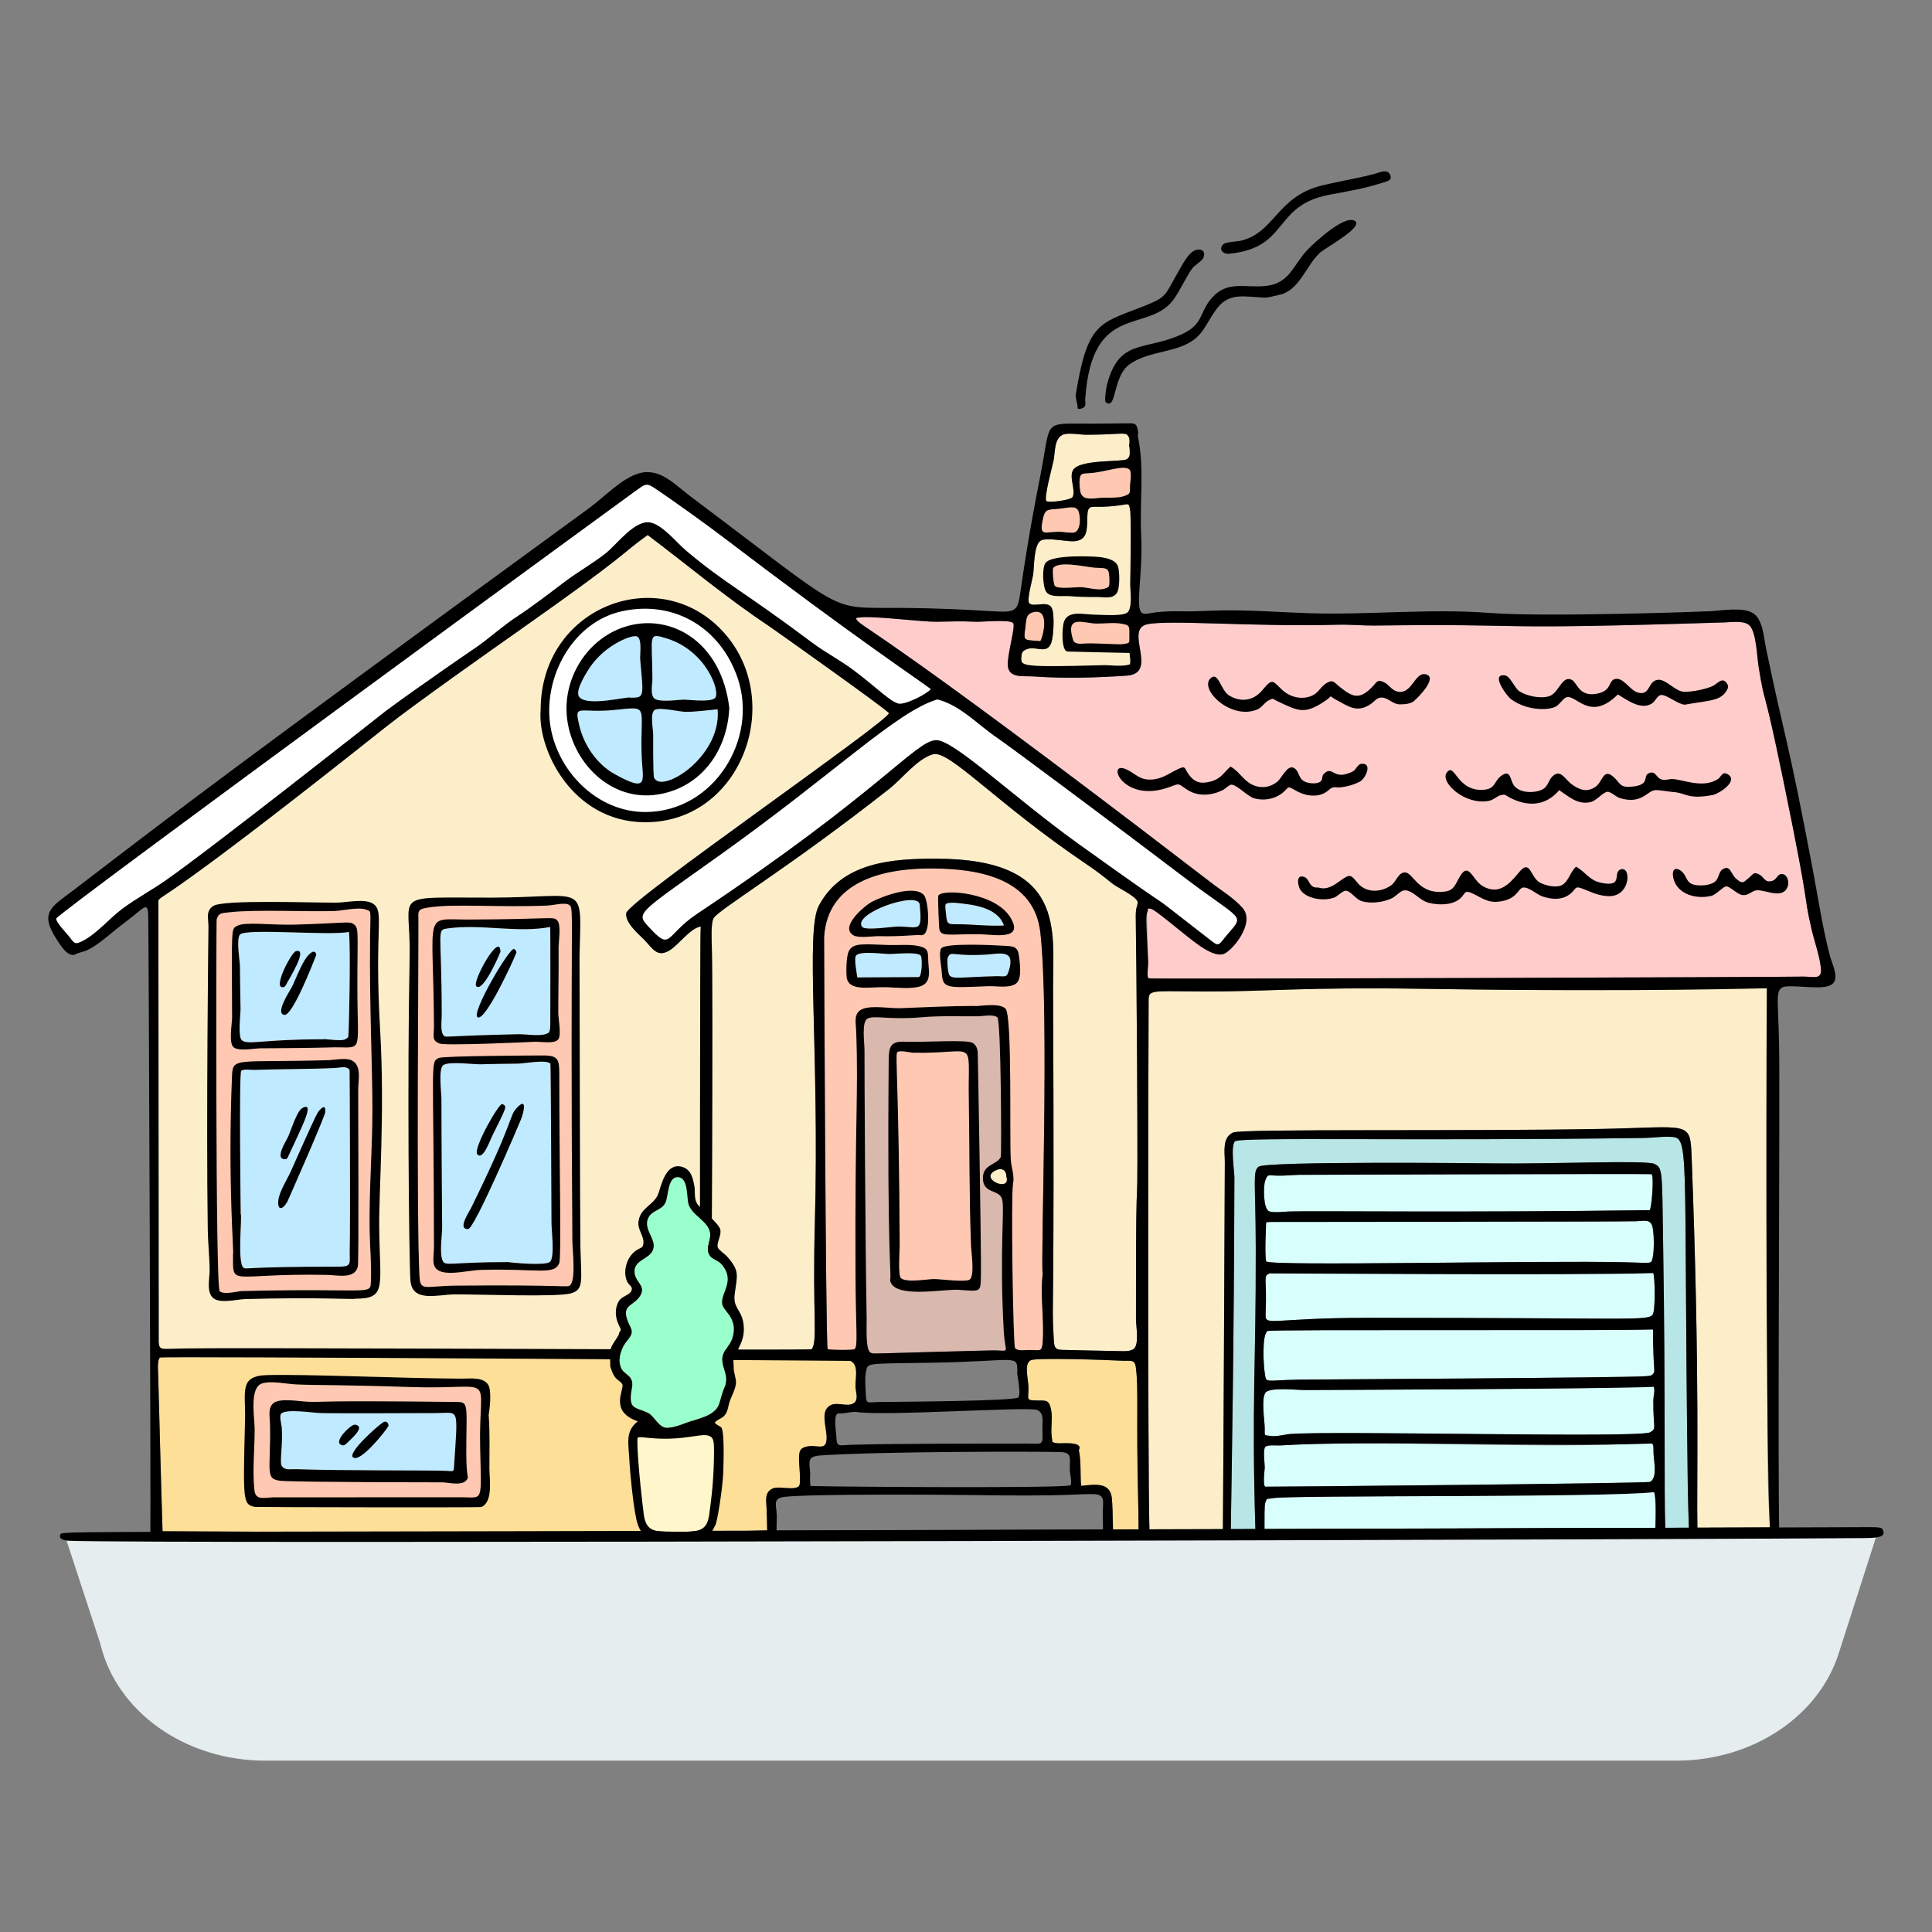 <svg xmlns="http://www.w3.org/2000/svg" fill="none" viewBox="0 0 600 600" id="House-2--Streamline-Bruxelles.svg" height="600" width="600"><rect x="0" y="0" width="600" height="600" fill="#808080" stroke="none"/><desc>House 2 Streamline Illustration: https://streamlinehq.com</desc><g id="house-2--infrastructure-house"><g id="house"><path id="vector" fill="#ffcccc" d="M565.5 300.699c-0.42 -4.053 -2.019 -8.25 -2.931 -12.237 -2.886 -12.648 0.201 -2.682 -8.823 -46.503 -6.603 -32.088 -5.37 -21.246 -7.602 -34.929 -0.483 -2.916 -0.669 -10.518 -2.751 -12.717 -1.572 -1.662 -5.382 -1.095 -7.665 -1.02 -78.852 2.484 -56.028 0.324 -108.63 0.981 -3.921 0.048 -7.803 -0.372 -11.733 -0.255 -25.023 0.729 -52.68 -1.62 -59.151 -0.132 -7.239 1.668 3.813 15.249 -6.327 15.945 -9.492 0.648 -19.158 0.936 -28.623 0.261 -3.585 -0.255 -8.121 0.681 -8.286 -3.579 -0.132 -3.378 2.406 -11.766 1.701 -12.951 -0.792 -1.317 -10.008 -0.351 -11.892 -0.468 -3.978 -0.243 -7.836 -0.069 -11.808 -0.006 -5.382 0.084 -22.224 -2.304 -25.2 -1.095 1.377 2.931 1.701 -0.666 90.177 66.687 0.015 14.217 0.291 32.835 0.621 40.185 0.048 1.041 -0.498 4.164 0.048 4.977 0.192 0.291 197.085 -0.399 202.98 -0.543 3.489 -0.084 6.288 1.227 5.892 -2.598l0.003 -0.003Z" stroke-width="1"></path><path id="vector_2" fill="#fdeeca" d="M276.051 221.466c0.303 2.31 -81.24 58.365 -81.603 62.151 -0.285 2.985 3.624 6.24 5.523 8.148 2.76 2.775 4.068 5.826 8.106 3.294 2.649 -1.659 6.48 -6.954 9.546 -7.314 -0.345 2.88 -0.144 119.046 -0.282 131.358 -18.351 -0.063 -144.234 -0.009 -159.123 -0.216 -8.292 -0.114 -8.637 0.72 -8.934 -2.025l-0.096 -137.202c0.9 -1.848 1.083 1.38 70.407 -53.727 9.321 -7.41 33.975 -24.747 41.565 -30.096 35.409 -24.951 30.903 -23.181 39.975 -29.688 12.498 9.429 24.444 19.476 37.521 28.179 1.812 1.206 37.299 26.409 37.395 27.138Z" stroke-width="1"></path><path id="vector_3" fill="#ffffff" d="M201 254.004c17.331 0 31.38 -14.905 31.38 -33.291 0 -18.386 -14.049 -33.291 -31.38 -33.291 -17.331 0 -31.38 14.905 -31.38 33.291 0 18.386 14.049 33.291 31.38 33.291Z" stroke-width="1"></path><path id="vector_4" fill="#ffffff" d="M200.688 148.068 16.113 284.505l7.011 9.876c26.565 -15.762 129.477 -94.5 137.067 -99.849 35.412 -24.945 40.704 -29.841 40.704 -29.841L278.352 221.43S194.814 279.828 194.448 283.614c-0.282 2.985 3.627 6.237 5.523 8.148 2.763 2.772 4.272 4.65 8.313 2.121l82.2 -62.046 88.413 63.444 7.566 -10.548 -185.775 -136.665Z" stroke-width="1"></path><path id="vector_5" fill="#fdeeca" d="M549.192 465.549c0.027 0.744 0.297 4.881 0.447 8.817l-22.5 0.069c-0.276 -13.518 0.855 -47.067 -1.8 -115.365 -0.432 -11.112 -0.639 -9.012 -27.648 -8.487 -42.345 0.825 -112.038 -0.105 -114.747 1.131 -3.495 1.596 -2.55 6.108 -2.565 9.273 -0.096 21.846 -0.387 86.91 -0.594 113.889l-22.824 0.063c-0.555 -21.63 -0.372 -144.666 -0.249 -162.921 0.033 -4.923 -0.999 -4.182 17.109 -4.11 19.605 0.078 30.867 -1.416 67.623 -0.834 100.923 1.596 106.32 -3.045 108.306 0.021 0 0 -1.512 131.874 -0.564 158.454h0.006Z" stroke-width="1"></path><path id="vector_6" fill="#b8e5e5" d="M524.154 461.634c0.042 3.426 0.213 8.631 0.345 12.807 -2.385 0 -4.833 0.015 -7.335 0.021 -0.426 -11.601 0.114 -38.298 -0.675 -89.061 -0.339 -21.885 -0.111 -22.701 -2.688 -23.946 -2.577 -1.245 -32.412 0.12 -50.439 -0.165 -2.868 -0.045 -70.26 -0.75 -72.495 1.041 -1.929 1.545 -0.927 4.392 -0.882 25.395 0.078 36.465 -1.197 51.684 -0.117 87.117l-7.632 0.021c0.291 -18.633 0.972 -57.834 1.116 -109.143 0.006 -2.061 -1.257 -9.771 0.165 -11.262 1.368 -1.437 54.111 -0.075 126.906 -1.056 2.655 -0.036 5.364 -0.45 8.01 -0.366 6.564 0.21 4.344 -0.222 5.721 108.597Z" stroke-width="1"></path><path id="vector_7" fill="#d9fffc" d="M513.333 462.669c1.08 0.774 0.897 7.65 0.771 11.802l-121.404 0.366c-0.027 -3.894 0.012 -7.371 0.18 -7.899 0.594 -1.884 0.384 -1.299 2.37 -1.668 5.397 -1.005 100.086 -0.198 113.346 -2.067 1.02 -0.144 3.846 -1.173 4.737 -0.534Z" stroke-width="1"></path><path id="vector_8" fill="#d9fffc" d="M513.345 412.686c0.045 12.747 0.759 12.807 0.192 13.767 -0.594 1.005 -1.701 0.849 -2.901 0.957 -5.019 0.456 -107.334 1.041 -107.412 1.047 -10.554 0.207 -9.927 1.212 -10.431 -1.929 -0.447 -2.799 -0.927 -12.105 0.861 -13.188 0.861 -0.519 97.353 -0.336 107.412 -0.798 2.019 -0.093 12.27 -1.95 12.276 0.144h0.003Z" stroke-width="1"></path><path id="vector_9" fill="#d9fffc" d="M513.519 451.425c0.12 2.703 1.239 7.383 -1.041 8.781 -0.786 0.483 -119.523 1.572 -119.592 1.503 -0.84 -0.822 0.027 -6.252 -0.123 -6.252 0 -1.104 -0.606 -5.163 0.18 -6.108 0.615 -0.738 3.57 -0.393 4.584 -0.456 28.731 -1.767 76.248 0.954 107.385 -0.441 1.977 -0.09 4.914 -1.035 6.798 -0.615 2.214 0.495 1.692 0.876 1.812 3.585l-0.003 0.003Z" stroke-width="1"></path><path id="vector_10" fill="#d9fffc" d="M513.063 429.96c1.323 0.861 0.399 3.501 0.387 4.887 -0.078 8.928 1.152 8.709 -1.005 9.969 -3.162 1.845 -97.767 -0.555 -111.684 0.522 -1.764 0.138 -4.398 0.9 -6.141 0.615 -2.205 -0.363 -1.809 0.27 -1.854 -2.544 -0.039 -2.331 -1.125 -9.051 0.228 -10.89 1.344 -1.827 9.99 -0.744 12.243 -0.828 0.111 -0.003 89.73 -0.306 101.367 -1.005 1.365 -0.081 5.523 -1.338 6.465 -0.723l-0.006 -0.003Z" stroke-width="1"></path><path id="vector_11" fill="#d9fffc" d="M513.333 395.142c0.717 0.939 0.759 11.955 -0.042 13.056 -1.548 2.133 -5.79 1.047 -87.999 1.056 -32.322 0 -32.43 3.114 -32.232 -1.731 0.453 -11.058 -0.909 -11.016 1.173 -12.069 0.069 -0.042 83.538 0.351 106.797 -0.468 2.199 -0.078 11.028 -1.512 12.303 0.156Z" stroke-width="1"></path><path id="vector_12" fill="#d9fffc" d="M513.03 380.493c0.738 1.785 0.702 8.016 0.261 9.879 -0.534 2.268 0.357 1.842 -8.424 1.635 -26.946 -0.642 -110.727 1.311 -111.624 -0.282 -0.519 -0.924 -0.543 -11.4 0.054 -11.988 1.611 -1.578 89.991 0.027 114.636 -0.468 2.364 -0.048 4.269 -0.765 5.094 1.227l0.003 -0.003Z" stroke-width="1"></path><path id="vector_13" fill="#d9fffc" d="M512.913 364.659c0.822 0.675 -0.027 11.151 -0.627 11.16 -61.845 0.789 -104.058 0.168 -111.975 0.414 -1.212 0.039 -5.067 1.02 -6.156 0.504 -1.791 -0.849 -1.911 -8.253 -1.227 -10.098 0.807 -2.178 1.026 -1.623 3.42 -1.536 2.364 0.087 4.776 -0.228 7.149 -0.255 0.069 0 109.173 -0.387 109.416 -0.189Z" stroke-width="1"></path><path id="vector_14" fill="#fddf98" d="M353.484 466.722c0.027 1.005 0.102 4.473 0.111 8.223l-7.947 0.027c-0.063 -3.963 -0.162 -7.851 -0.36 -9.726 -0.537 -5.079 -5.343 -4.227 -9.534 -3.804 -0.33 -3.687 0.054 -7.452 -0.711 -11.097 1.593 -2.931 -5.853 -1.959 -6.666 -2.136 -1.908 -0.42 -1.458 0.117 -1.758 -2.13 -0.369 -2.778 0.384 -5.727 -0.234 -8.505 -0.675 -3.033 -1.626 -2.577 -4.5 -2.646 -3.087 -0.075 -2.613 -0.159 -2.481 -3.255 0.135 -3.144 -1.62 -7.962 0.675 -9.237 1.584 -0.879 23.781 -0.105 28.323 0.138 2.724 0.144 3.996 -0.552 4.341 2.061 0.906 6.852 0.024 14.532 0.738 42.09l0.003 -0.003Z" stroke-width="1"></path><path id="vector_15" fill="#fdeeca" d="M353.313 280.059c0.138 0.387 -0.414 1.938 -0.468 2.385 -0.309 2.556 0 0 0.261 43.773 0.441 73.758 -0.345 16.434 -0.318 83.505 0 2.04 1.074 7.854 -0.711 9.195 -0.759 0.57 -1.986 0.735 -3.372 0.702 -2.496 -0.054 -16.998 -0.327 -18.936 -0.405 -2.607 -0.108 -2.394 -1.125 -2.619 -5.37 -0.573 -10.788 0.369 -0.021 -0.111 -107.211 -0.078 -17.517 4.206 -39.858 -36.135 -39.96 -13.641 -0.036 -29.334 0.966 -36.603 14.592 -4.236 7.941 0.228 45.159 -1.242 98.664 -0.789 28.779 0.993 36.858 -1.047 39.126 -6.141 0.102 -18.405 0.096 -31.11 0.063 0 -11.25 0.609 -110.217 0.153 -125.286 -0.06 -1.986 -0.294 -6.933 0.51 -8.61 1.218 -2.535 22.992 -15.348 54.705 -40.326 3.963 -3.123 8.568 -9.24 13.476 -10.656 5.025 -1.452 19.581 15.237 48.006 34.371 2.667 1.794 5.157 3.708 7.638 5.742 1.629 1.335 7.233 3.783 7.92 5.709l0.003 -0.003Z" stroke-width="1"></path><path id="vector_16" fill="#fdeeca" d="M350.946 158.166c-0.594 -2.745 0.105 -1.119 -8.271 -0.792 -4.074 0.159 -4.932 -0.801 -5.004 3.411 -0.066 3.771 0.09 7.134 -4.344 7.32 -2.082 0.087 -8.493 -1.296 -10.176 -0.18 -2.157 1.434 -1.938 8.25 -2.322 10.713 -0.21 1.359 -2.04 7.728 -1.191 8.691 1.248 1.416 5.664 -0.96 6.963 1.419 1.002 1.833 0.588 8.748 -0.069 10.74 -1.323 4.014 -4.833 0.909 -7.767 2.166 -1.29 0.552 -1.53 1.08 -1.587 2.661 -0.087 2.496 0.258 3.525 25.506 2.811 2.646 -0.075 6.666 0.444 9.276 -0.243 -1.062 -48.717 -0.747 -47.484 -1.014 -48.717Z" stroke-width="1"></path><path id="vector_17" fill="#ffc8b2" d="M350.796 145.839c0.786 0.84 0.192 3.879 0.171 4.908 -0.045 2.427 0.18 2.565 -1.722 3.288 -1.848 0.702 -4.641 0.474 -6.597 0.537 -1.455 0.048 -4.434 0.615 -5.775 -0.033 -1.806 -0.873 -1.455 -2.985 -1.662 -4.956l0.048 -0.012c0 -2.991 1.083 -2.439 3.696 -2.682 4.716 -0.438 10.32 -2.679 11.844 -1.047l-0.003 -0.003Z" stroke-width="1"></path><path id="vector_18" fill="#fdeeca" d="M350.802 138.87c0 1.848 0.414 2.904 -0.909 3.756 -1.371 0.885 -14.61 -0.012 -16.614 3.303 -1.392 2.304 0.906 6.246 -0.18 8.436 -0.441 0.891 -7.302 1.905 -8.121 1.242 -0.933 -0.756 1.986 -11.25 2.253 -12.759 0.486 -2.763 0.192 -6.624 2.82 -7.836 1.584 -0.732 5.439 0 7.224 0 9.465 -0.006 11.862 -0.744 12.726 -0.027 1.536 1.272 0.255 3.888 0.798 3.888l0.003 -0.003Z" stroke-width="1"></path><path id="vector_19" fill="#ffc8b2" d="M350.727 197.235c0 2.358 0.468 2.811 -1.785 3.177 -1.227 0.198 -10.023 -0.648 -12.657 -0.372 -2.496 0.261 -2.634 1.113 -3.447 -1.449 -2.583 -8.154 3.729 -5.193 7.755 -5.16 2.4 0.018 5.274 -0.381 7.638 0.027 2.778 0.48 2.496 0.738 2.496 3.777Z" stroke-width="1"></path><path id="vector_20" fill="#ffc8b2" d="M344.448 181.845c-0.144 0.507 -0.549 0.738 -1.629 1.026 -1.923 0.516 -4.86 -0.366 -6.846 -0.51 -1.446 -0.105 -7.299 0.681 -8.34 -0.366 -0.543 -0.546 -0.84 -5.163 -0.537 -5.583 1.671 -2.343 10.167 -0.321 12.765 -0.117 2.739 0.216 3.906 -0.126 4.41 1.269 0.312 0.861 0.48 3.204 0.177 4.281Z" stroke-width="1"></path><path id="vector_21" fill="#ffc8b2" d="M333.798 165.342c-0.876 0.36 -3.783 -0.18 -4.812 -0.18 -4.611 0.003 -6.195 1.539 -5.226 -3.48 0.759 -3.93 1.53 -3.297 5.349 -3.723 2.733 -0.303 4.776 -0.948 5.655 0.423 0.693 1.08 1.098 6.114 -0.966 6.96Z" stroke-width="1"></path><path id="vector_22" fill="#ffc8b2" d="M323.808 395.709c-0.684 -4.35 2.151 -81.177 -0.723 -106.17 -1.929 -16.806 -19.107 -19.716 -33.267 -19.839 -14.808 -0.132 -32.838 3.57 -33.888 21.333 -0.006 0.069 0.483 126.891 1.104 127.974 0.552 0.951 61.407 0.249 62.583 0.249 3.453 0.006 3.963 0.75 4.206 -2.46 0.522 -6.984 -0.822 -14.07 -0.015 -21.087Z" stroke-width="1"></path><path id="vector_23" fill="#ffc8b2" d="M320.763 190.158c5.901 -1.674 2.778 9.009 2.262 8.961 -5.046 -0.456 -5.223 0.144 -4.605 -4.116 0.324 -2.241 0.015 -4.185 2.343 -4.848v0.003Z" stroke-width="1"></path><path id="vector_24" fill="#bfeaff" d="M306.108 296.466c4.446 -0.255 9.363 -1.839 7.176 5.079 -0.711 2.247 -1.212 1.563 -3.963 1.626 -10.719 0.249 -13.389 1.044 -14.484 -0.297 -0.45 -0.552 -0.87 -4.827 -0.441 -5.64 1.095 -2.076 1.242 -0.165 11.712 -0.768Z" stroke-width="1"></path><path id="vector_25" fill="#fdeeca" d="M312.525 365.391c1.641 5.217 -9.321 0.447 -2.862 -2.103 1.593 -0.627 2.88 0.207 2.862 2.103Z" stroke-width="1"></path><path id="vector_26" fill="#d9b8ad" d="M311.712 413.217c0.435 7.977 2.529 5.991 -4.122 6.162 -36.975 0.951 -36.21 1.137 -36.99 0.813 -1.896 -0.408 -1.404 -8.196 -1.446 -10.644 -0.414 -23.382 -0.699 -77.385 -0.669 -83.313 0.012 -2.469 -1.014 -9.042 1.026 -9.96 2.172 -0.978 7.065 0.507 16.848 -0.36 5.775 -0.51 11.697 -0.231 17.502 -0.303 1.482 -0.018 4.767 -0.714 5.904 0.375 1.128 1.077 1.284 42.882 1.038 43.35 -1.317 2.508 -5.622 2.184 -5.55 6.63 0.078 4.797 4.851 3.399 5.886 6.225 1.017 2.778 -0.837 15.108 0.573 41.025Z" stroke-width="1"></path><path id="vector_27" fill="#bfeaff" d="M311.793 287.421c-4.845 0.27 -9.768 -0.396 -14.622 -0.393 -2.763 0 -3.096 0.021 -3.351 -2.88 -0.309 -3.537 -0.957 -3.798 2.586 -3.798 5.136 0.516 13.317 1.149 15.387 7.071Z" stroke-width="1"></path><path id="vector_28" fill="#ffc8b2" d="M301.572 387.069c0.066 1.758 1.149 8.745 -0.33 10.251 -0.996 1.017 -9.498 -0.114 -11.214 -0.09 -2.082 0.03 -8.58 1.191 -10.236 -0.282 -0.978 -0.87 -0.378 -8.76 -0.387 -10.071 -0.345 -49.095 -1.458 -59.481 -0.765 -60.108 0.795 -0.72 4.011 0.138 4.95 0.159 20.226 0.441 16.971 -5.211 17.289 14.337 0.249 15.33 0.108 30.468 0.696 45.807l-0.003 -0.003Z" stroke-width="1"></path><path id="vector_29" fill="#bfeaff" d="M285.915 296.742c0.621 0.663 0.426 6.723 -0.627 6.708 -0.786 -0.012 -18.978 0.102 -19.053 0.102 -0.123 -1.185 -1.104 -5.901 -0.387 -6.798 1.218 -1.518 8.28 -0.513 10.161 -0.477 1.641 0.033 8.742 -0.777 9.906 0.465Z" stroke-width="1"></path><path id="vector_30" fill="#bfeaff" d="M285.633 280.926c0.768 8.595 -0.048 7.032 -6.315 6.81 -1.773 -0.063 -10.554 1.392 -11.559 0.117 -3.27 -4.137 17.475 -11.382 17.874 -6.927Z" stroke-width="1"></path><path id="vector_31" fill="#fddf98" d="M265.692 430.8c0.102 1.641 0.93 3.729 -0.36 4.818 -2.211 1.869 -6.366 -1.227 -8.589 1.812 -1.584 2.166 0.072 6.714 -0.021 9.294 -0.147 4.059 -2.862 1.839 -5.976 2.475 -2.655 0.543 -2.568 1.758 -2.604 4.302 -0.015 1.104 0.723 7.383 -0.036 8.052 -1.629 1.44 -6.075 -0.189 -8.133 0.717 -2.862 1.257 -1.869 4.233 -1.869 7.149 0 0 0.111 2.613 0.153 5.865 -30.129 1.131 -187.779 0.255 -187.779 0.255 -0.462 -13.275 -1.299 -48.087 -1.407 -50.04 -0.099 -1.758 0 -3.336 0.621 -3.93 0.399 -0.381 212.568 0.216 214.422 1.062 2.751 1.257 1.416 5.529 1.578 8.169Z" stroke-width="1"></path><path id="vector_32" fill="#bfeaff" d="M222.858 220.281c1.338 14.835 -17.577 26.529 -19.728 21.198 -0.324 -0.807 -0.279 -11.973 -0.261 -13.05 0.03 -1.971 -1.113 -6.909 0.489 -7.947 1.485 -0.96 7.521 0.597 9.624 0.594 3.351 -0.006 6.555 -0.495 9.879 -0.792l-0.003 -0.003Z" stroke-width="1"></path><path id="vector_33" fill="#bfeaff" d="M207.126 198.297c12.168 3.795 16.644 16.443 14.979 18.411 -1.377 1.629 -9.801 0.378 -9.801 0.585 -1.896 0 -7.506 0.909 -9.057 -0.366 -1.404 -1.152 -0.621 -4.542 -0.627 -6.177 -0.063 -13.593 -1.599 -14.361 4.509 -12.456l-0.003 0.003Z" stroke-width="1"></path><path id="vector_34" fill="#bfeaff" d="M199.26 234.564c0.243 7.749 2.649 11.973 -8.487 5.778 -5.451 -3.033 -9.417 -9.009 -10.803 -14.757 -1.779 -7.395 -0.42 -3.924 11.097 -5.115 10.773 -1.113 7.701 -1.449 8.19 14.097l0.003 -0.003Z" stroke-width="1"></path><path id="vector_35" fill="#bfeaff" d="M198.819 204.84c1.047 11.733 1.38 11.835 -3.039 11.835 -0.063 -0.654 -14.511 3.24 -16.104 -0.627 -0.849 -2.061 2.649 -7.554 3.813 -9.204 4.728 -6.711 12.972 -9.933 14.406 -9.153 1.587 0.861 0.777 5.508 0.924 7.149Z" stroke-width="1"></path><path id="vector_36" fill="#ffc8b2" d="M177.747 385.251c0.021 2.937 1.182 12.135 -0.702 13.884 -0.906 0.84 -0.489 -0.189 -35.196 0.123 -9.975 0.09 -11.319 1.923 -11.58 -2.949 -1.002 -18.729 -0.24 -103.785 -0.324 -110.271 -0.042 -3.129 -0.366 -3.621 2.847 -4.158 8.064 -1.347 21.735 0.018 37.326 -0.648 1.566 -0.066 5.493 -1.116 6.693 -0.159 1.569 1.251 0.204 0 0.936 104.178Z" stroke-width="1"></path><path id="vector_37" fill="#bfeaff" d="M171.273 379.833c-0.009 2.061 1.074 10.587 -0.456 12.036 -0.669 0.633 -3.447 0.717 -6.267 0.621 -3.342 -0.117 -6.741 -0.495 -6.741 -0.531 -17.997 0 -19.419 1.38 -20.307 -0.351 -1.14 -2.226 -0.165 -8.115 -0.192 -10.533 -0.012 -0.939 -0.231 -28.206 -0.228 -39.747 0 -2.055 -0.999 -9.321 0.537 -10.512 1.695 -1.317 9.477 -0.231 11.559 -0.288 3.9 -0.111 7.797 -0.183 11.691 -0.207 1.902 -0.012 8.919 -1.383 10.071 0.033 0.138 0.171 0.333 49.41 0.333 49.479Z" stroke-width="1"></path><path id="vector_38" fill="#bfeaff" d="M170.853 287.883c0.234 2.574 0.048 30.528 0.033 30.84 -0.108 2.022 -0.42 2.028 -1.218 2.349 -2.076 0.84 -6.501 0.069 -8.706 0.117 -23.085 0.501 -22.416 1.116 -23.127 0.456 -1.173 -1.095 -0.666 -4.743 -0.663 -6.141 0.093 -27.351 -1.86 -26.673 2.067 -27.207 10.299 -1.404 21.411 1.518 31.614 -0.414Z" stroke-width="1"></path><path id="vector_39" fill="#ffc8b2" d="M149.112 449.496c0.384 17.391 0.999 15.504 -5.583 15.495l-58.365 0.015c-2.82 0 -5.787 1.173 -6.15 -2.184 -0.654 -6.093 0.078 -12.747 0.075 -18.942 0 -3.516 -1.734 -12.939 2.283 -14.235 2.835 -0.912 7.74 0.183 10.734 0.309 6.309 0.27 13.923 0.084 35.451 0.807 27.471 0.921 21.021 -5.376 21.555 18.735Z" stroke-width="1"></path><path id="vector_40" fill="#bfeaff" d="M135.747 438.837c6.783 -0.03 6.492 -2.205 5.328 15.654 -0.18 2.763 0.153 2.439 -2.655 2.295 -4.344 -0.222 -31.329 0 -46.494 -0.51 -1.674 -0.057 -3.51 0.429 -4.419 -1.005 -0.768 -1.212 0.384 -6.486 -0.015 -12.021 -0.048 -0.654 -0.843 -3.51 -0.201 -4.206 1.509 -1.635 9.801 -0.264 11.994 -0.234 0.303 0.003 0.048 0.192 36.462 0.027Z" stroke-width="1"></path><path id="vector_41" fill="#ffc8b2" d="M114.93 291.144c-0.24 20.625 0.726 39.822 0.723 53.202 -0.003 12.504 -1.047 25.113 -0.87 37.581 0.075 5.364 0.63 10.767 0.393 16.131 -0.189 4.308 0.138 1.905 -39.927 2.88 -1.497 0.036 -5.721 1.287 -7.032 0.033 -1.329 -1.269 -1.065 -114.978 -0.945 -115.401 0.627 -2.169 1.647 -1.974 4.053 -2.262 7.665 -0.912 24.939 -0.105 32.646 -0.393 2.517 -0.093 7.164 -1.278 9.576 -0.468 1.884 0.633 1.482 -0.222 1.38 8.691l0.003 0.006Z" stroke-width="1"></path><path id="vector_42" fill="#bfeaff" d="M108.579 332.325c0.042 0.069 0.237 47.709 0.042 55.539 -0.12 4.824 0.966 5.535 -3.978 5.529 -28.98 -0.042 -28.074 0.927 -28.971 0.357 -2.133 -1.35 -0.357 -16.683 -0.924 -16.683 0 -1.068 -0.561 -43.749 0.159 -44.496 0.651 -0.678 3.054 -0.27 4.032 -0.303 8.334 -0.291 16.653 -0.21 24.975 -0.585 1.8 -0.081 3.78 -0.792 4.665 0.642Z" stroke-width="1"></path><path id="vector_43" fill="#bfeaff" d="M108.387 289.425c0.594 5.922 -0.048 30.387 -0.111 30.936 -0.228 1.986 0.273 1.53 -0.918 2.337 -1.278 0.867 -6.996 -0.228 -6.996 0.063 -19.038 0 -23.283 1.857 -25.23 0.33 -1.374 -1.08 -0.393 -8.169 -0.435 -9.933 -0.105 -4.35 -0.168 -8.7 -0.192 -13.05 -0.009 -1.68 -1.203 -8.346 0 -9.858 1.641 -2.064 27.621 0.387 33.879 -0.828l0.003 0.003Z" stroke-width="1"></path><path id="vector_44" fill="#000000" d="M568.188 296.424c-2.235 -8.616 -3.495 -17.289 -5.151 -26.022 -8.07 -42.696 -8.574 -40.014 -14.619 -69.276 -0.648 -3.156 -0.966 -8.79 -3.936 -10.671 -3.117 -1.971 -9.456 -0.897 -12.981 -0.648 -1.695 0.117 -51.618 1.89 -68.664 0.558 -18.516 -1.446 -37.176 0.621 -55.698 0.09 -9.189 -0.27 -18.558 -1.05 -27.732 -0.882 -4.224 0.069 -8.409 0.366 -12.642 0.276 -9.465 -0.198 -10.443 1.317 -11.967 0.585 -2.517 -1.212 0.243 -11.814 -0.408 -24.498 -0.516 -10.059 1.125 -20.796 -1.068 -30.669 0.399 -0.525 -0.117 -2.841 -0.537 -3.273 -0.888 -0.924 -0.903 -0.345 -17.283 -0.435 -11.565 -0.063 -9.201 -0.186 -12.36 15.861 -7.431 37.755 -5.688 39.9 -8.121 41.772 -2.358 1.827 -7.989 -0.213 -35.784 -0.405 -22.659 -0.159 -15.144 2.613 -64.878 -34.686 -4.776 -3.585 -9.471 -8.967 -15.909 -7.101 -5.499 1.593 -10.704 7.308 -15.489 10.803 -114.489 83.526 -125.85 92.412 -159.552 118.212 -7.266 5.562 -11.409 7.101 -5.826 15.69 0.981 1.497 3.351 5.679 5.826 4.722 -0.165 -0.261 2.757 -0.93 3.384 -1.212C30.6 293.553 34.458 289.68 39.567 285.867c5.004 -3.738 6.327 -6.204 6.465 -1.62 0.153 4.902 0.84 180.06 0.663 193.812 0 0.777 -22.524 0.75 503.967 -0.159 1.068 0 1.935 -0.897 1.908 -1.965 -0.483 -20.742 0.063 -102.909 0.012 -144.609 -0.021 -19.983 -1.563 -23.313 0.951 -24.672 1.923 -1.041 10.23 0.615 13.944 -0.33 4.674 -1.191 1.653 -6.246 0.702 -9.897l0.009 -0.003Zm-240.954 -153.576c0.483 -2.763 0.192 -6.624 2.82 -7.836 1.584 -0.732 5.439 0 7.224 0 9.465 -0.015 11.862 -0.744 12.726 -0.027 1.536 1.269 0.255 3.888 0.798 3.888 0 1.848 0.414 2.904 -0.909 3.756 -1.371 0.882 -14.613 -0.015 -16.614 3.303 -1.392 2.304 0.903 6.246 -0.18 8.436 -0.441 0.888 -7.299 1.902 -8.121 1.242 -0.933 -0.759 1.986 -11.25 2.253 -12.759l0.003 -0.003Zm23.733 7.899c-0.042 2.427 0.18 2.565 -1.722 3.288 -1.848 0.702 -4.638 0.477 -6.597 0.537 -1.452 0.048 -4.431 0.612 -5.775 -0.033 -1.806 -0.876 -1.455 -2.985 -1.662 -4.956l0.048 -0.012c0 -2.994 1.083 -2.439 3.696 -2.682 4.716 -0.441 10.32 -2.682 11.844 -1.047 0.786 0.84 0.192 3.882 0.171 4.908l-0.003 -0.003Zm-27.207 10.932c0.759 -3.93 1.53 -3.303 5.349 -3.723 2.937 -0.33 5.076 -1.044 5.832 0.765 0.762 1.83 0.711 5.856 -1.143 6.618 -0.876 0.357 -3.783 -0.18 -4.812 -0.18 -4.614 0.006 -6.198 1.536 -5.226 -3.48ZM318.417 195c0.324 -2.241 0.012 -4.185 2.343 -4.848 5.901 -1.674 2.778 9.009 2.262 8.961 -5.046 -0.441 -5.226 0.147 -4.605 -4.113Zm-1.242 9.312c0.057 -1.578 0.297 -2.109 1.587 -2.661 2.937 -1.254 6.438 1.848 7.767 -2.166 0.654 -1.992 1.068 -8.907 0.069 -10.74 -1.302 -2.376 -5.715 -0.006 -6.963 -1.419 -0.846 -0.966 0.981 -7.335 1.191 -8.691 0.378 -2.46 0.168 -9.279 2.322 -10.713 1.683 -1.116 8.094 0.27 10.176 0.18 4.434 -0.18 4.275 -3.549 4.344 -7.32 0.069 -4.212 0.93 -3.255 5.004 -3.411 8.376 -0.324 7.68 -1.95 8.271 0.792 0.441 2.04 0.105 20.667 0.048 22.521 -0.081 2.502 0.771 7.137 -0.594 9.258 -1.032 1.608 -8.079 0.951 -10.497 0.945 -3.198 -0.012 -8.223 -1.497 -9.48 2.226 -0.654 1.959 -0.84 9.156 1.11 9.222 3.852 0.132 19.236 0.441 19.236 0.441s0.555 3.441 0.012 3.594c-2.598 0.744 -5.757 0.132 -8.406 0.21 -25.251 0.702 -25.293 0.228 -25.203 -2.268h0.006Zm33.549 -6.852c0 2.358 0.276 2.22 -1.977 2.586 -1.227 0.198 -9.6 -0.447 -12.234 -0.168 -1.383 0.144 -2.886 0.042 -3.249 -1.101 -2.577 -8.154 3.303 -5.148 7.326 -5.121 2.4 0.021 5.274 -0.381 7.638 0.027 2.778 0.483 2.496 0.738 2.496 3.777ZM37.902 282.291c-4.086 3.063 -7.755 7.659 -12.324 9.975 -2.46 1.248 -2.475 0.639 -4.233 -1.572 -0.786 -0.993 -4.011 -4.323 -3.888 -5.418 0.165 -1.515 178.956 -132.159 180.171 -132.993 2.445 -1.677 2.97 -2.496 5.529 -0.786 5.094 3.399 15.564 10.842 23.298 16.746 39.057 29.784 60.324 43.887 62.619 45.771 -1.419 1.668 -8.184 5.025 -10.113 4.473 -2.676 -0.765 -6.186 -4.515 -13.686 -10.215 -4.185 -3.177 -8.883 -5.577 -13.089 -8.727 -21.885 -16.392 -26.835 -18.198 -39.195 -28.614 -2.847 -2.406 -7.266 -7.983 -11.091 -8.679 -4.707 -0.855 -10.29 6.735 -13.647 9.45 -4.047 3.261 -8.667 5.79 -12.813 8.928 -4.962 3.738 -9.741 7.473 -14.943 10.89 -4.227 2.778 -7.923 6.15 -12.015 9.093 -0.069 0.048 -18.654 12.726 -28.695 20.205 -0.069 0.048 -53.61 42.312 -68.313 52.581 -4.437 3.096 -9.222 5.646 -13.566 8.892h-0.006Zm343.218 7.977c-3.282 3.861 -2.103 4.086 -7.281 0.075 -24.099 -18.666 0.153 -0.276 -38.685 -28.116 -20.688 -14.829 -39.255 -32.814 -44.592 -32.373 -6.561 0.537 -17.268 16.041 -74.013 53.904 -10.224 6.816 -7.884 11.85 -14.952 4.239 -4.239 -4.569 -3.978 -3.921 22.149 -22.575 36.147 -25.809 54.711 -44.448 67.362 -48.21 7.14 1.77 12.711 8.01 18.687 12.006 2.949 1.971 36.087 26.628 57.429 42.855 18.885 14.373 19.452 11.661 13.896 18.195Zm-28.014 35.949c0.441 73.758 -0.372 16.434 -0.318 83.505 0 2.04 1.074 7.857 -0.711 9.195 -0.759 0.573 -1.986 0.738 -3.372 0.702 -2.496 -0.048 -16.998 -0.324 -18.936 -0.405 -2.607 -0.105 -2.391 -1.125 -2.619 -5.37 -0.564 -10.788 0.387 -0.021 -0.111 -107.211 -0.075 -17.514 4.206 -39.858 -36.135 -39.96 -13.641 -0.036 -29.337 0.966 -36.603 14.592 -4.239 7.941 0.219 45.159 -1.242 98.664 -0.792 28.779 0.993 36.858 -1.047 39.126 -6.141 0.105 -18.405 0.096 -31.11 0.063 0.006 -11.25 0.594 -110.217 0.153 -125.286 -0.063 -1.986 -0.297 -6.933 0.51 -8.61 1.212 -2.538 22.989 -15.351 54.705 -40.326 3.963 -3.123 8.568 -9.243 13.476 -10.656 5.025 -1.455 19.599 15.213 48.006 34.371 2.667 1.794 5.157 3.708 7.638 5.742 1.626 1.338 7.233 3.783 7.92 5.709 0.138 0.384 -0.414 1.935 -0.468 2.385 -0.309 2.556 0 0 0.261 43.773l0.003 -0.003Zm-29.295 69.492c-0.807 7.017 0.537 14.103 0.015 21.087 -0.243 3.213 -0.75 2.469 -4.206 2.46 -1.179 0 -3.522 0.468 -4.377 -0.6 -0.627 -0.777 -1.311 -47.259 -0.654 -50.79 0.558 -3.012 -0.501 -4.866 -0.684 -7.857 -0.42 -6.75 0.489 -44.511 -1.62 -46.746 -1.998 -2.115 -9.417 -0.516 -9.444 -0.861 -7.734 0 -15.483 0.414 -23.208 0.696 -3.252 0.117 -8.562 -0.909 -11.562 0.18 -3.186 1.152 -2.259 4.371 -2.157 7.176 0.696 19.722 -0.435 26.988 -0.228 75.081 0.075 17.826 0.819 22.41 -0.282 23.424 -0.429 0.393 -7.509 0.273 -8.37 0.048 -0.621 -1.08 -1.11 -127.905 -1.104 -127.974 1.05 -17.763 19.08 -21.465 33.888 -21.333 14.16 0.123 31.338 3.033 33.267 19.839 2.874 24.996 0.045 101.82 0.726 106.17Zm-0.069 48.453c0.207 4.962 0 4.143 -4.707 4.149 -9.105 0.012 -40.428 -0.042 -54.504 0.372 -3.993 0.117 -4.722 1.041 -4.8 -2.757 -0.012 -0.87 -1.104 -7.023 0.684 -6.963 1.794 0.063 3.537 -0.489 5.343 -0.489 8.349 1.434 53.871 -1.731 56.346 -0.6 2.322 1.068 1.536 3.702 1.638 6.288Zm8.505 12.609c0.036 0.771 0.765 4.005 0.186 4.482 -1.191 0.978 -71.826 0.516 -80.769 0.234 -0.006 -0.213 -0.228 -3.729 -0.021 -3.744 -0.366 -4.143 -0.978 -5.472 3.399 -5.763 18.807 -1.254 66.96 -1.227 74.076 -1.041 4.191 0.111 2.958 2.103 3.129 5.832Zm-21.444 -97.431c-1.317 2.508 -5.619 2.187 -5.55 6.63 0.084 4.797 4.854 3.399 5.886 6.225 1.02 2.778 -0.834 15.102 0.573 41.022 0.435 7.974 2.529 5.991 -4.122 6.162 -36.975 0.942 -36.21 1.137 -36.99 0.813 -1.896 -0.408 -1.407 -8.196 -1.446 -10.644 -0.435 -23.382 -0.696 -77.385 -0.669 -83.313 0.012 -2.469 -1.014 -9.045 1.026 -9.96 2.172 -0.978 7.065 0.51 16.848 -0.36 5.775 -0.51 11.697 -0.243 17.502 -0.303 1.482 -0.021 4.767 -0.714 5.904 0.375 1.131 1.077 1.284 42.885 1.038 43.353Zm5.466 74.634c-0.882 1.191 -39.753 1.365 -43.455 1.428 -3.336 0.057 -3.798 0.861 -3.93 -2.364 -0.084 -2.151 -0.387 -5.259 0.111 -7.302 0.6 -2.502 -0.159 -2.211 19.875 -2.523 27.435 -0.414 27.063 -2.862 27.063 2.97 -0.27 0.027 1.311 6.474 0.336 7.791Zm-6.603 -70.683c1.593 -0.627 2.88 0.207 2.862 2.103 1.641 5.217 -9.318 0.447 -2.862 -2.103ZM49.191 279.663c0.903 -1.848 1.074 1.371 70.407 -53.727 9.318 -7.41 33.978 -24.747 41.565 -30.096 35.412 -24.945 30.903 -23.184 39.975 -29.688 12.498 9.432 24.444 19.473 37.521 28.179 1.812 1.206 37.299 26.409 37.395 27.138 0.303 2.31 -81.237 58.365 -81.603 62.151 -0.282 2.985 3.627 6.237 5.523 8.148 2.763 2.772 4.065 5.823 8.106 3.294 2.646 -1.662 6.48 -6.954 9.546 -7.314 -0.345 2.883 -0.144 119.049 -0.282 131.358 -18.351 -0.063 -144.099 -0.567 -159.102 -0.351 -8.295 0.117 -8.658 0.855 -8.955 -1.887l-0.096 -137.205Zm188.916 189.759s0.111 2.613 0.153 5.865c-30.129 1.128 -187.779 0.255 -187.779 0.255 -0.462 -13.275 -1.296 -48.087 -1.407 -50.04 -0.096 -1.758 0 -3.336 0.621 -3.93 0.399 -0.378 207.627 0.942 214.422 1.062 2.751 1.254 1.419 5.529 1.578 8.169 0.102 1.641 0.93 3.729 -0.36 4.818 -2.211 1.869 -6.369 -1.227 -8.589 1.812 -1.587 2.166 0.069 6.714 -0.021 9.294 -0.15 4.059 -2.859 1.839 -5.976 2.475 -2.652 0.546 -2.565 1.758 -2.604 4.302 -0.015 1.104 0.723 7.383 -0.036 8.052 -1.626 1.44 -6.072 -0.186 -8.133 0.717 -2.862 1.26 -1.869 4.233 -1.869 7.149Zm104.385 0.297c0 0.615 0.036 2.73 0.057 5.268l-101.385 0.297c0.048 -2.523 0.081 -4.482 0.075 -4.68 -0.138 -3.366 -1.365 -5.31 2.466 -5.751 8.265 -0.936 48.66 -0.675 56.973 -0.558 32.004 0.462 32.757 -0.36 38.814 -0.282 3.924 0.057 3 2.187 3 5.706Zm3.159 5.259c-0.063 -3.963 -0.159 -7.851 -0.36 -9.726 -0.531 -5.079 -5.343 -4.227 -9.534 -3.804 -0.33 -3.687 0.054 -7.452 -0.711 -11.097 1.593 -2.931 -5.853 -1.956 -6.666 -2.136 -1.908 -0.42 -1.461 0.117 -1.758 -2.13 -0.375 -2.778 0.387 -5.727 -0.234 -8.505 -0.675 -3.033 -1.626 -2.577 -4.5 -2.646 -3.087 -0.075 -2.613 -0.159 -2.481 -3.255 0.138 -3.186 -1.626 -7.95 0.675 -9.237 1.584 -0.876 23.781 -0.102 28.323 0.138 2.724 0.144 3.999 -0.552 4.341 2.061 0.912 6.852 0.063 14.532 0.738 42.09 0.027 1.005 0.102 4.473 0.111 8.223l-7.947 0.027 0.003 -0.003Zm48.582 -79.521c0.066 -0.042 94.395 0.705 119.199 -0.084 0.621 1.782 0.621 11.781 -0.138 12.831 -1.551 2.13 -5.79 1.041 -87.999 1.056 -32.322 0.006 -32.433 3.117 -32.232 -1.731 0.447 -11.058 -0.909 -11.016 1.173 -12.069l-0.003 -0.003Zm119.061 -5.082c-0.534 2.268 0.357 1.842 -8.424 1.635 -26.946 -0.648 -110.727 1.311 -111.624 -0.282 -0.516 -0.924 -0.021 -12.228 -0.021 -12.228s107.391 -0.081 114.711 -0.228c2.364 -0.048 4.266 -0.765 5.094 1.227 0.738 1.785 0.702 8.016 0.261 9.879l0.003 -0.003Zm-1.005 -14.553c-57.264 0.804 -104.259 0.15 -111.975 0.414 -1.212 0.033 -5.109 0.441 -6.198 -0.075 -1.791 -0.846 -1.866 -7.671 -1.185 -9.519 0.807 -2.178 1.026 -1.62 3.42 -1.536 2.364 0.09 4.776 -0.201 7.149 -0.255 0.069 0 109.176 -0.387 109.416 -0.186 0.825 0.669 -0.027 11.151 -0.627 11.157Zm-118.626 37.521c0.852 -0.51 107.685 0.009 119.688 -0.444 0.057 12.525 0.753 12.603 0.192 13.557 -0.594 1.005 -1.701 0.849 -2.901 0.957 -5.019 0.447 -107.334 1.041 -107.412 1.047 -10.554 0.207 -9.927 1.212 -10.431 -1.929 -0.447 -2.799 -0.921 -12.096 0.864 -13.188Zm-0.669 19.176c1.344 -1.827 9.99 -0.801 12.243 -0.828 0.111 -0.006 95.232 -0.318 108.366 -1.002 0.435 1.161 -0.138 3.054 -0.147 4.158 -0.069 8.928 1.152 8.706 -1.005 9.969 -3.165 1.839 -97.767 -0.543 -111.684 0.522 -1.764 0.138 -4.398 0.897 -6.141 0.615 -2.205 -0.366 -1.812 0.27 -1.854 -2.544 -0.042 -2.331 -1.122 -9.051 0.228 -10.89h-0.006Zm-0.228 22.941c0 -1.104 -0.606 -5.163 0.18 -6.108 0.615 -0.738 3.573 -0.393 4.584 -0.456 28.32 -1.752 84.051 0.651 115.464 -0.6 0.669 0.45 0.441 1.188 0.531 3.129 0.117 2.7 1.242 7.383 -1.041 8.781 -0.786 0.483 -119.523 1.572 -119.592 1.503 -0.846 -0.813 0.027 -6.252 -0.123 -6.252l-0.003 0.003Zm121.341 19.011 -121.404 0.366c-0.027 -3.894 0.015 -7.371 0.18 -7.899 0.6 -1.881 0.387 -1.296 2.37 -1.668 5.313 -0.984 102.777 -0.12 118.473 -1.866 0.63 2.022 0.486 7.524 0.381 11.07v-0.003Zm3.06 -0.006c-0.426 -11.601 0.117 -38.301 -0.675 -89.061 -0.336 -21.885 -0.111 -22.701 -2.688 -23.946 -2.577 -1.248 -32.412 0.102 -50.439 -0.165 -2.868 -0.048 -70.263 -0.75 -72.495 1.041 -1.932 1.545 -0.924 4.392 -0.882 25.395 0.084 37.089 -1.332 47.145 -0.117 87.117l-7.632 0.021c0.291 -18.633 0.999 -57.834 1.116 -109.143 0.006 -2.061 -1.254 -9.768 0.165 -11.262 1.374 -1.434 54.114 -0.042 126.906 -1.056 2.655 -0.033 5.364 -0.45 8.01 -0.366 6.564 0.213 4.281 -0.222 5.721 108.597 0.042 3.426 0.213 8.631 0.345 12.807l-7.335 0.021Zm9.975 -0.027c-0.276 -13.518 0.84 -47.067 -1.8 -115.365 -0.435 -11.112 -0.642 -9.015 -27.648 -8.487 -42.345 0.819 -112.038 -0.102 -114.747 1.131 -3.495 1.599 -2.55 6.108 -2.565 9.273 -0.096 21.843 -0.387 86.91 -0.594 113.889l-22.824 0.063c-0.555 -21.675 -0.369 -144.909 -0.249 -162.921 0.033 -4.923 -0.999 -4.185 17.109 -4.11 19.605 0.075 30.867 -1.413 67.623 -0.834 69.621 1.101 106.161 -0.228 107.256 -0.144 -0.036 0.819 -0.618 126.936 0.933 167.436l-22.5 0.069h0.006Zm32.466 -171.138c-5.892 0.144 -202.785 0.834 -202.98 0.543 -0.546 -0.813 0 -3.936 -0.048 -4.977 -0.552 -12.324 -0.957 -13.884 -0.228 -15.69 0.474 -1.173 -0.447 -0.999 0.924 -0.972 1.242 0.033 9.63 7.356 13.896 10.512 1.479 1.092 5.889 4.452 8.748 3.591 2.577 -0.756 10.032 -9.567 6.045 -14.259 -2.547 -2.997 -7.422 -6.099 -8.484 -6.918 -110.016 -84.438 -110.217 -79.989 -111.699 -83.139 2.979 -1.206 19.818 1.179 25.2 1.095 3.972 -0.063 7.83 -0.234 11.808 0.006 1.881 0.117 11.1 -0.849 11.892 0.468 0.702 1.185 -1.833 9.573 -1.701 12.951 0.165 4.26 4.701 3.321 8.286 3.579 9.465 0.675 19.128 0.384 28.623 -0.261 10.14 -0.696 -0.912 -14.277 6.327 -15.945 6.471 -1.488 34.128 0.861 59.151 0.132 3.93 -0.117 7.812 0.303 11.733 0.255 52.602 -0.654 29.778 1.503 108.63 -0.981 2.283 -0.075 6.093 -0.639 7.665 1.02 2.082 2.199 2.268 9.804 2.751 12.717 2.235 13.683 0.999 2.841 7.602 34.929 9.024 43.821 5.937 33.855 8.823 46.503 0.912 3.984 2.508 8.184 2.931 12.237 0.393 3.825 -2.406 2.514 -5.892 2.598l-0.003 0.006Z" stroke-width="1"></path><path id="vector_45" fill="#000000" d="M553.167 271.443c1.875 -0.156 2.529 2.406 2.061 3.771 -1.458 4.266 -6.867 1.116 -9.567 1.26 -1.53 0.081 -2.517 1.629 -4.383 1.518 -1.71 -0.102 -4.047 -2.826 -5.226 -2.715 -0.939 0.09 -3.102 2.571 -4.557 2.931 -5.439 1.335 -11.637 -1.047 -11.982 -6.639 0 -2.496 1.911 -1.863 3.039 -0.669 1.47 1.551 1.101 3.291 3.666 3.882 1.785 0.411 4.941 0.225 6.426 -0.993 1.113 -0.912 1.164 -3.075 2.262 -3.783 2.433 -1.572 2.592 1.332 4.122 2.745 2.13 1.965 2.376 1.305 4.08 -0.111 1.398 -1.161 1.455 -2.04 3.33 -1.014 1.551 0.849 1.593 2.667 4.038 1.908 1.194 -0.369 1.545 -1.995 2.688 -2.088l0.003 -0.003Z" stroke-width="1"></path><path id="vector_46" fill="#000000" d="M536.562 240.456c3.525 2.091 -2.811 6.096 -4.638 6.438 -7.905 1.488 -8.163 -0.657 -12.318 -0.924 -1.503 -0.096 -4.383 -0.72 -5.727 -0.564 -2.349 0.273 -4.071 4.479 -10.794 2.454 -1.152 -0.345 -2.928 -2.052 -3.867 -1.965 -1.398 0.129 -3.399 2.721 -5.142 3.171 -3.966 1.023 -6.789 -1.599 -9.849 -3.681 -4.254 5.052 -9.855 5.22 -15.447 2.268 -1.455 -0.768 -1.095 -1.044 -2.64 -0.723 -1.149 0.237 -2.331 1.515 -3.771 1.791 -7.416 1.419 -15.105 -5.742 -13.131 -8.679 2.535 -3.771 3.102 6.069 11.754 5.211 3.558 -0.354 2.952 -2.703 5.28 -4.356 3.048 -2.163 2.613 1.524 4.038 3.219 1.722 2.046 5.343 2.187 7.719 1.455 3.156 -0.972 2.4 -3.198 4.515 -4.812 2.247 -1.716 3.666 1.407 5.454 2.724 2.439 1.794 4.86 2.757 7.575 0.807 2.136 -1.536 2.307 -5.691 5.349 -3.156 2.226 1.854 1.938 3.465 5.454 3.204 6.708 -0.495 3.357 -3.381 5.865 -4.281 1.848 -0.663 2.073 1.23 3.426 1.875 1.353 0.645 2.301 -0.009 3.66 0.006 2.97 0.033 9.606 3.12 14.229 -0.033 1.068 -0.729 1.29 -2.469 3.012 -1.449h-0.006Z" stroke-width="1"></path><path id="vector_47" fill="#000000" d="M536.364 212.319c0.69 1.083 0.054 1.908 -0.6 2.805 -1.911 2.628 -5.964 2.502 -12.54 3.723 -2.136 -0.111 -5.847 -3.267 -7.377 -3.006 -1.311 0.222 -1.668 1.974 -2.979 2.73 -3.435 1.98 -7.584 -1.212 -10.431 -2.91 -8.76 8.79 -13.029 -0.273 -16.035 0.918 -1.2 0.474 -2.088 2.406 -3.549 3.006 -2.826 1.158 -9.291 0.906 -13.779 -2.613 -1.206 -0.945 -6.342 -7.935 -1.635 -7.209 1.605 0.249 2.955 3.993 4.44 4.935 2.307 1.464 6.705 2.43 9.381 1.455 2.895 -1.056 3.897 -6.639 6.948 -4.977 1.665 0.906 2.109 5.235 7.602 4.281 4.851 -0.843 3.597 -4.053 5.742 -4.584 2.544 -0.627 4.653 3.483 6.996 4.176 3.984 1.182 3.102 -3.285 6.093 -3.903 2.607 -0.537 5.523 3.651 8.466 3.708 2.379 0.045 6.861 -0.84 8.886 -1.854 1.482 -0.744 2.916 -2.958 4.362 -0.681h0.009Z" stroke-width="1"></path><path id="vector_48" fill="#000000" d="M503.316 269.994c3.357 -1.146 3.144 8.478 -3.723 8.313 -3.027 -0.072 -5.178 -1.17 -7.92 -2.247 -3.096 -1.218 -1.869 0.243 -4.707 2.019 -2.391 1.497 -5.292 1.188 -7.851 0.345 -2.052 -0.678 -4.533 -3.24 -6.306 -2.736 -1.398 0.399 -1.743 3.711 -7.416 4.335 -3.516 0.387 -5.307 -1.299 -8.232 -2.619 -2.817 -1.272 -1.875 0.504 -4.35 2.136 -2.487 1.641 -6.444 1.545 -9.216 0.801 -2.481 -0.669 -4.059 -2.94 -6.267 -3.675 -2.355 -0.783 -3.048 1.407 -5.364 2.439 -2.55 1.137 -6.45 1.614 -9.147 0.723 -1.929 -0.639 -3.372 -3.303 -5.01 -3.186 -0.939 0.069 -2.442 1.701 -3.342 2.055 -3.408 1.335 -8.934 0.402 -10.692 -2.46 -0.585 -0.951 -1.467 -4.584 0.987 -3.984 2.247 0.549 1.407 3.639 4.68 3.378 2.874 0.903 4.986 -0.837 7.176 -2.379 2.643 -1.857 2.976 -1.56 4.914 0.849 2.499 3.105 6.897 3.261 10.401 0.924 1.701 -1.134 2.301 -4.143 4.425 -4.089 2.448 0.063 3.963 6.405 11.283 6.051 3.57 -0.171 3.924 -1.419 5.472 -4.314 2.994 -5.589 4.068 0.567 7.287 2.475 5.01 2.973 8.301 -0.504 11.271 -4.158 3.687 -4.536 3.507 1.524 6.63 3.144 1.743 0.903 5.163 1.764 6.984 0.615 1.923 -1.215 2.448 -4.089 4.176 -5.589 2.847 1.545 4.074 4.176 7.554 4.95 7.485 1.662 3.627 -3.201 6.3 -4.116h0.003Z" stroke-width="1"></path><path id="vector_49" fill="#000000" d="M442.662 209.388c4.149 0.807 -2.271 7.284 -3.591 8.367 -0.783 0.645 -2.316 1.014 -4.17 0.978 -2.241 0.132 -3.675 -1.968 -5.589 -2.088 -1.764 -0.111 -2.121 0.96 -3.57 1.959 -4.278 2.949 -6.882 0.813 -10.83 -1.296 -2.589 -1.383 -0.723 -1.431 -3.234 0.27 -6.489 4.395 -8.292 3.336 -14.814 0.255 -1.971 -0.93 -1.245 -1.119 -2.916 -0.297 -1.185 0.582 -2.046 2.187 -3.489 2.793 -8.187 3.444 -18.213 -6.363 -14.475 -9.714 2.475 -2.22 3.039 3.846 5.88 5.472 3.792 2.172 7.563 1.428 10.236 -1.827 3.309 -4.026 3.159 -2.616 6.342 0.201 2.592 2.295 6.555 3.042 9.615 1.275 1.503 -0.867 2.31 -2.64 3.735 -3.495 2.226 -1.332 2.328 -0.489 4.314 1.11 3.996 3.216 6.093 3.963 9.927 0.117 1.62 -1.626 1.59 -2.685 3.894 -1.536 1.62 0.807 2.241 2.532 4.329 2.895 4.224 0.735 5.142 -6.072 8.403 -5.439h0.003Z" stroke-width="1"></path><path id="vector_50" fill="#000000" d="M431.646 54.138c0.96 1.956 -0.87 2.145 -2.37 2.634 -5.355 1.743 -10.884 2.682 -16.398 3.702 -17.79 3.291 -12.366 16.668 -31.476 18.357 -1.509 0 -2.991 -1.248 -1.635 -2.841 0.792 -0.93 4.302 -0.933 5.571 -1.233 10.557 -2.508 11.175 -13.632 24.966 -17.088 5.529 -1.386 11.175 -2.238 16.695 -3.708 1.317 -0.351 3.774 -1.599 4.647 0.18v-0.003Z" stroke-width="1"></path><path id="vector_51" fill="#000000" d="M422.727 237.21c3.669 -0.426 1.407 4.653 -0.531 5.604 -2.007 0.984 -4.143 1.566 -6.549 1.758 -2.811 -0.489 -2.508 1.065 -4.992 2.019 -2.73 1.05 -5.811 0.324 -8.211 -1.056 -3.345 -1.923 -1.764 -0.753 -4.998 1.302 -2.289 1.455 -5.253 1.806 -7.857 1.125 -2.061 -0.54 -5.466 -4.311 -7.218 -4.275 -0.594 0.012 -2.028 1.377 -2.475 1.605 -3.36 1.713 -7.782 2.352 -11.478 -0.222 -2.883 -2.007 -2.061 -1.731 -5.652 -0.489 -14.292 4.941 -19.488 -8.73 -12.87 -5.604 2.805 1.326 3.951 3.213 7.425 3.129 3.474 -0.084 5.529 -1.815 8.424 -3.213 2.703 -1.305 1.968 -0.264 3.522 1.764 1.89 2.466 3.804 2.841 6.783 2.034 3.171 -0.861 3.825 -2.619 6.087 -4.626 2.538 1.329 3.723 3.93 6.321 5.391 2.652 1.491 5.739 1.287 8.19 -0.663 1.404 -1.119 3.186 -5.454 5.199 -4.302 1.902 1.089 1.116 3.477 3.825 4.431 1.116 0.393 3.3 0.591 4.323 -0.138 0.99 -0.705 0.333 -1.653 1.137 -2.454 2.139 -2.127 2.715 0.273 5.418 0.291 0.978 0.006 2.877 -0.591 3.75 -1.158 0.804 -0.522 1.455 -2.148 2.427 -2.262v0.009Z" stroke-width="1"></path><path id="vector_52" fill="#000000" d="M420.75 68.595c2.916 1.884 -9.045 8.271 -10.788 9.864 -4.398 4.014 -6.375 11.793 -12.717 13.119 -1.992 0.417 -3.978 1.11 -5.487 0.78 -5.493 -0.249 -10.05 -1.44 -13.737 3.336 -3.687 4.776 -4.107 8.742 -10.017 11.409 -5.583 2.517 -12.24 2.421 -17.295 6.108 -5.25 3.828 -3.846 14.358 -7.329 11.691 -0.441 -0.339 0.153 -4.494 0.42 -5.493 3.621 -13.584 10.554 -10.659 21.342 -14.799 9.084 -3.489 6.849 -7.077 11.175 -12.048 4.872 -5.601 10.383 -3.045 16.848 -3.765 7.341 -0.816 8.304 -6.276 12.753 -11.076 1.845 -1.992 11.649 -11.178 14.835 -9.12l-0.003 -0.006Z" stroke-width="1"></path><path id="vector_53" fill="#000000" d="M371.523 77.604c2.055 -0.468 2.901 0.771 2.184 2.502 -0.387 0.93 -2.649 2.238 -3.342 3.123 -1.749 2.229 -4.2 7.644 -6.141 10.107 -8.124 10.29 -25.131 0.429 -27.201 30.6 -0.081 1.2 0.561 2.328 -0.987 2.862 -0.255 0.087 -1.386 0.525 -1.371 -0.153 0.027 -1.386 -0.69 -2.694 -0.564 -4.128 3.522 -21.942 7.191 -22.05 19.887 -26.961 8.892 -3.438 7.446 -3.492 11.952 -11.187 1.095 -1.869 3.219 -6.228 5.583 -6.765Z" stroke-width="1"></path><path id="vector_54" fill="#000000" d="M347.1 175.653c0.672 1.452 0.744 7.074 -0.255 8.52 -1.377 1.992 -3.999 1.212 -6.267 1.233 -2.847 0.027 -5.556 -0.027 -8.403 -0.261 -2.226 -0.183 -5.895 0.525 -7.224 -1.296 -1.152 -1.578 -1.356 -7.389 -0.309 -8.961 1.806 -2.718 14.523 -2.151 16.827 -1.893 2.568 0.288 4.857 0.981 5.631 2.658Zm-2.889 1.758c-0.534 -1.218 -1.716 -0.909 -4.35 -1.116 -2.598 -0.204 -11.094 -2.226 -12.765 0.117 -0.3 0.423 0 5.04 0.537 5.583 1.038 1.05 6.894 0.261 8.34 0.366 1.986 0.144 4.923 1.026 6.846 0.51 1.314 -0.351 1.629 -0.618 1.689 -1.398 0.036 -0.471 0.12 -3.111 -0.297 -4.062Z" stroke-width="1"></path><path id="vector_55" fill="#000000" d="M316.494 297.126c0.243 2.055 0.843 6.426 -0.633 8.025 -1.797 1.944 -6.465 1.026 -8.817 1.116 -13.146 0.507 -14.313 0.918 -14.571 -4.371 -0.081 -1.647 -1.026 -5.853 -0.222 -7.299 1.056 -1.896 16.773 -1.041 19.473 -0.882 3.096 0.183 4.38 0.111 4.77 3.411Zm-3.213 4.419c2.187 -6.921 -2.73 -5.337 -7.176 -5.079 -10.47 0.603 -10.617 -1.305 -11.712 0.771 -0.429 0.813 -0.009 5.088 0.441 5.64 1.092 1.341 3.765 0.546 14.484 0.297 2.751 -0.063 3.255 0.618 3.963 -1.629Z" stroke-width="1"></path><path id="vector_56" fill="#000000" d="M313.758 284.883c4.536 7.404 -5.238 5.286 -9.81 5.238 -9.09 -0.093 -11.946 1.014 -12.261 -1.803 -0.033 -0.3 -0.561 -9.816 -0.243 -10.248 1.512 -2.061 17.565 -0.936 22.314 6.813Zm-16.584 2.145c4.854 -0.003 9.774 0.663 14.622 0.393 -2.067 -5.922 -10.251 -6.555 -15.387 -7.074 -3.543 0 -2.895 0.261 -2.586 3.798 0.255 2.901 0.585 2.886 3.351 2.883Z" stroke-width="1"></path><path id="vector_57" fill="#000000" d="M304.629 396.276c-0.114 5.235 -0.018 4.743 -7.041 4.278 -4.413 -0.291 -20.424 2.949 -21.177 -3.081 0.573 -1.518 -0.963 -5.796 -0.414 -68.304 0.036 -3.972 0.504 -5.835 4.914 -5.658 6.279 0.249 19.392 -0.75 21.198 0.393 1.056 0.669 1.428 1.764 1.53 2.829 0.024 0.255 1.158 61.794 0.99 69.549v-0.006Zm-3.387 1.044c1.479 -1.506 0.399 -8.493 0.33 -10.251 -0.588 -15.336 -0.447 -30.474 -0.696 -45.807 -0.318 -19.548 2.937 -13.899 -17.289 -14.337 -0.936 -0.021 -4.155 -0.879 -4.95 -0.159 -0.693 0.63 0.549 11.013 0.765 60.108 0.006 1.311 -0.591 9.201 0.387 10.071 1.656 1.473 8.154 0.312 10.236 0.282 1.716 -0.024 10.218 1.104 11.214 0.09l0.003 0.003Z" stroke-width="1"></path><path id="vector_58" fill="#000000" d="M288.267 298.194c0.087 3.102 1.2 6.804 -2.322 8.064 -2.751 0.984 -7.515 0.435 -10.566 0.33 -5.178 -0.174 -11.433 1.392 -12.384 -2.754 -0.201 -0.882 -0.324 -6.501 0.606 -8.427 1.344 -2.787 4.836 -2.13 12.606 -1.917 2.82 0.078 6.471 -0.288 9.195 0.345 2.832 0.657 2.79 1.605 2.868 4.356l-0.003 0.003Zm-2.979 5.253c1.056 0.015 1.248 -6.045 0.627 -6.708 -1.164 -1.242 -8.265 -0.429 -9.906 -0.462 -1.881 -0.036 -8.943 -1.044 -10.161 0.477 -0.717 0.894 0.261 5.61 0.387 6.798 0.075 0 18.267 -0.117 19.053 -0.105Z" stroke-width="1"></path><path id="vector_59" fill="#000000" d="M286.956 278.004c1.338 1.551 2.412 12.708 -0.882 12.423 -2.103 -0.183 -5.847 0.486 -12.987 0.309 -1.902 -0.048 -6.342 0.669 -7.977 -0.228 -4.599 -2.523 3.453 -9.318 5.757 -10.497 3.372 -1.728 13.158 -5.403 16.089 -2.007Zm-7.638 9.732c6.267 0.219 7.083 1.785 6.315 -6.81 -0.399 -4.452 -21.144 2.79 -17.874 6.927 1.008 1.275 9.789 -0.18 11.559 -0.117Z" stroke-width="1"></path><path id="vector_60" fill="#000000" d="M224.016 195.588c20.466 21.321 6.465 60.159 -24.03 59.766 -22.437 -0.288 -33.144 -22.776 -32.088 -34.851 0 -31.854 36.093 -45.774 56.118 -24.915Zm-23.313 56.595c21.108 -0.24 34.758 -22.665 28.422 -41.49 -5.244 -15.579 -19.563 -24.381 -35.844 -20.895 -15.213 3.261 -24.321 19.92 -22.485 34.701 1.818 14.628 14.52 27.858 29.907 27.684Z" stroke-width="1"></path><path id="vector_61" fill="#000000" d="M226.488 219.798c-0.531 13.14 -8.583 24.732 -22.107 26.925 -14.73 2.391 -26.763 -9.99 -28.296 -23.808 -1.452 -13.083 7.287 -26.103 20.301 -28.875 13.014 -2.775 27.669 5.733 30.102 25.758Zm-23.361 21.678c2.151 5.331 21.066 -6.363 19.728 -21.198 -3.324 0.297 -6.528 0.786 -9.879 0.792 -2.103 0.003 -8.139 -1.554 -9.624 -0.594 -1.602 1.038 -0.459 5.976 -0.489 7.947 -0.015 1.074 -0.063 12.243 0.261 13.05l0.003 0.003Zm18.978 -24.768c1.665 -1.968 -2.811 -14.616 -14.979 -18.411 -6.108 -1.905 -4.572 -1.137 -4.509 12.456 0.009 1.635 -0.777 5.025 0.627 6.177 1.551 1.275 7.161 0.366 9.057 0.366 0 -0.207 8.427 1.044 9.801 -0.585l0.003 -0.003Zm-31.329 23.631c11.133 6.195 8.727 1.971 8.487 -5.778 -0.486 -15.543 2.586 -15.21 -8.19 -14.097 -11.52 1.191 -12.879 -2.28 -11.097 5.115 1.383 5.748 5.349 11.724 10.803 14.757l-0.003 0.003Zm5.004 -23.664c4.419 0 4.089 -0.102 3.039 -11.835 -0.147 -1.641 0.663 -6.288 -0.924 -7.149 -1.434 -0.78 -9.678 2.442 -14.406 9.153 -1.161 1.65 -4.659 7.143 -3.813 9.204 1.593 3.867 16.041 -0.027 16.104 0.627Z" stroke-width="1"></path><path id="vector_62" fill="#000000" d="M180.249 387.291c0.276 10.635 1.089 13.14 -2.832 14.346 -4.158 1.278 -28.353 0.294 -36.252 0.345 -5.211 0.033 -13.275 2.694 -13.71 -4.446 -0.459 -7.506 -0.987 -63.603 -0.234 -100.551 0.414 -20.295 -6.639 -18.141 25.629 -18.219 29.688 -0.072 27.645 -5.244 27.126 18.213 -0.012 0.585 0.168 86.193 0.276 90.315l-0.003 -0.003Zm-3.204 11.844c1.884 -1.749 0.723 -10.947 0.702 -13.884 -0.732 -104.178 0.633 -102.927 -0.936 -104.178 -1.2 -0.957 -5.13 0.093 -6.693 0.159 -15.591 0.666 -29.262 -0.699 -37.326 0.648 -3.213 0.537 -2.889 1.026 -2.847 4.158 0.084 6.486 -0.678 91.542 0.324 110.271 0.261 4.875 1.605 3.042 11.58 2.949 34.707 -0.315 34.293 0.714 35.196 -0.123Z" stroke-width="1"></path><path id="vector_63" fill="#000000" d="M173.385 314.649c0.006 1.71 1.005 6.747 0.006 8.112 -1.131 1.545 -5.514 0.675 -7.341 0.771 -2.145 0.114 -27.498 1.284 -29.517 0.552 -2.58 -0.936 -1.743 -2.427 -1.758 -5.301 -0.189 -36.666 -3.597 -33.168 10.842 -33.213 26.415 -0.078 26.196 -1.083 27.471 0.309 1.254 1.371 0.366 6.687 0.387 8.583 0.072 6.72 -0.114 13.458 -0.09 20.187Zm-2.529 -26.766c-10.203 1.929 -21.315 -0.99 -31.614 0.414 -3.93 0.537 -2.043 -0.144 -2.067 27.207 0 1.398 -0.51 5.046 0.663 6.141 0.708 0.663 0.042 0.045 23.127 -0.456 2.205 -0.048 6.63 0.723 8.706 -0.117 0.825 -0.333 1.131 -0.327 1.23 -2.571 0.006 -0.114 0.084 -29.199 -0.042 -30.621l-0.003 0.003Z" stroke-width="1"></path><path id="vector_64" fill="#000000" d="M173.694 333.915c0 -4.806 -0.159 -6.141 -5.079 -6.129 -1.533 0.003 -30.984 0.108 -32.349 0.78 -2.763 1.365 -1.551 0.6 -1.491 58.716 0.006 3.198 -1.089 6.336 1.932 7.527 3.177 1.254 9.174 -0.345 12.69 -0.435 17.802 -0.474 22.683 1.761 24.285 -2.094 0.675 -1.62 0.027 -29.607 0.012 -58.365Zm-2.874 57.951c-0.669 0.633 -3.447 0.717 -6.267 0.621 -3.342 -0.117 -6.741 -0.498 -6.741 -0.531 -18 0 -19.419 1.377 -20.307 -0.351 -1.137 -2.226 -0.174 -8.112 -0.192 -10.533 -0.015 -0.936 -0.234 -28.209 -0.228 -39.747 0 -2.055 -0.999 -9.321 0.537 -10.512 1.695 -1.314 9.477 -0.228 11.559 -0.288 3.903 -0.105 7.797 -0.18 11.691 -0.207 1.905 -0.012 8.892 -1.383 10.071 0.033 0.138 0.174 0.33 49.41 0.33 49.479 -0.021 2.061 1.08 10.587 -0.453 12.036Z" stroke-width="1"></path><path id="vector_65" fill="#000000" d="M160.521 344.043c3.36 -3.558 2.091 1.542 1.311 3.501 -0.714 1.797 -14.601 34.44 -16.482 34.155 -3.372 0.096 0.318 -5.259 0.93 -6.507 13.845 -28.146 11.736 -28.497 14.241 -31.149Z" stroke-width="1"></path><path id="vector_66" fill="#000000" d="M159.651 294.72c0.483 0.255 0.663 0.579 0.723 1.125 -1.137 2.949 -9.603 21.267 -12.036 20.1 -2.256 -1.08 9.981 -21.927 11.313 -21.225Z" stroke-width="1"></path><path id="vector_67" fill="#000000" d="M156.018 342.864c1.569 0.774 1.338 0.807 -3.294 10.194 -0.525 1.062 -2.847 7.623 -4.536 5.343 -1.275 -1.722 6.816 -16.038 7.83 -15.537Z" stroke-width="1"></path><path id="vector_68" fill="#000000" d="M147.885 306.252c-1.29 -1.449 7.479 -17.232 7.533 -10.665 -0.627 1.695 -5.589 12.849 -7.533 10.665Z" stroke-width="1"></path><path id="vector_69" fill="#000000" d="M151.752 439.362c0.42 5.529 0.228 11.076 0.234 16.614 0.003 3.24 1.242 10.533 -2.544 12.057 -0.408 0.165 -69.78 0.042 -70.215 -0.042 -3.924 -0.765 -3.723 -1.785 -3.123 -27.429 0.192 -8.271 -1.89 -13.254 6.651 -13.503 12.207 -0.357 41.145 0.987 60.51 1.095 2.586 0.015 6.972 -0.663 8.436 2.067 0.987 1.839 0.438 7.203 0.051 9.141Zm-8.223 25.629c6.582 0.006 5.967 1.896 5.583 -15.495 -0.534 -24.114 5.913 -17.817 -21.555 -18.735 -21.528 -0.72 -29.145 -0.537 -35.451 -0.807 -2.991 -0.126 -7.899 -1.224 -10.734 -0.309 -4.017 1.293 -2.283 10.719 -2.283 14.235 0 6.198 -0.732 12.849 -0.075 18.942 0.36 3.357 3.33 2.187 6.15 2.184l58.365 -0.015Z" stroke-width="1"></path><path id="vector_70" fill="#000000" d="M144.825 447.702c-0.147 11.25 0.654 10.677 0.456 11.25 -0.969 2.808 -5.646 1.476 -7.872 1.398 -0.069 -0.006 -42.951 0 -49.893 -0.456 -5.541 -0.363 -3.324 -3.006 -3.66 -17.751 -0.048 -2.082 -0.75 -4.953 1.095 -6.411 2.112 -1.665 8.301 -0.462 10.842 -0.399 6.21 0.156 0.015 -0.441 45.054 0.042 4.488 0.048 4.143 -0.396 3.978 12.327Zm-3.75 6.789c1.164 -17.862 1.455 -15.684 -5.328 -15.654 -36.411 0.165 -36.156 -0.024 -36.459 -0.027 -2.193 -0.03 -10.485 -1.401 -11.994 0.234 -0.642 0.696 0.153 3.549 0.201 4.206 0.396 5.535 -0.753 10.809 0.015 12.021 0.909 1.434 2.745 0.951 4.419 1.005 15.165 0.513 42.153 0.288 46.494 0.51 2.805 0.144 2.472 0.468 2.652 -2.295Z" stroke-width="1"></path><path id="vector_71" fill="#000000" d="M119.037 441.684c0.807 -0.474 1.614 0.021 1.614 1.164 -1.131 1.896 -8.781 11.451 -11.001 9.762 -1.848 -1.407 7.746 -9.963 9.387 -10.926Z" stroke-width="1"></path><path id="vector_72" fill="#000000" d="M118.065 320.103c1.482 25.437 -0.423 49.908 -0.303 61.062 0.201 18.522 2.433 22.161 -7.452 22.161 -0.015 0.318 -10.656 -0.534 -34.149 0.117 -2.517 0.069 -7.629 1.446 -9.831 -0.234 -2.349 -1.794 -1.215 -6.156 -1.227 -8.595 -0.018 -4.206 -0.516 -8.493 -0.579 -12.732 -0.516 -34.101 0.213 -94.038 0.213 -94.107 -0.006 -2.73 -0.909 -4.851 1.536 -6.432 3.09 -1.998 29.994 -0.978 38.244 -1.014 3.054 -0.012 8.997 -1.449 11.499 0.441 3.414 2.577 0.168 6.975 2.049 39.333Zm-2.412 24.243c0.003 -13.38 -0.963 -32.577 -0.723 -53.202 0.105 -8.913 0.504 -8.061 -1.38 -8.691 -2.412 -0.81 -7.059 0.375 -9.576 0.468 -7.707 0.288 -24.981 -0.519 -32.646 0.393 -2.406 0.288 -3.426 0.093 -4.053 2.262 -0.123 0.42 -0.384 114.129 0.945 115.401 1.311 1.254 5.535 0 7.032 -0.033 40.065 -0.975 39.735 1.428 39.927 -2.88 0.237 -5.364 -0.315 -10.767 -0.393 -16.131 -0.177 -12.471 0.864 -25.077 0.87 -37.581l-0.003 -0.006Z" stroke-width="1"></path><path id="vector_73" fill="#000000" d="M109.248 329.331c3.165 1.617 1.992 5.982 1.992 9.093 0.003 8.541 0.225 53.487 -0.111 54.912 -0.936 3.999 -6.231 2.658 -9.672 2.592 -30.33 -0.585 -29.097 4.026 -29.097 -6.288 0.414 -0.021 -1.692 -21.708 -0.303 -55.614 0.237 -5.811 1.38 -3.981 29.766 -4.77 1.944 -0.054 5.625 -0.843 7.425 0.075Zm-0.627 58.53c0.195 -7.83 0 -55.47 -0.042 -55.539 -0.885 -1.431 -2.868 -0.723 -4.668 -0.642 -8.319 0.378 -16.641 0.294 -24.975 0.585 -0.978 0.033 -3.381 -0.375 -4.032 0.303 -0.72 0.75 -0.159 43.428 -0.159 44.496 0.564 0 -1.209 15.33 0.924 16.683 0.897 0.57 -0.006 -0.378 28.971 -0.357 4.941 0.003 3.861 -0.702 3.981 -5.529Z" stroke-width="1"></path><path id="vector_74" fill="#000000" d="M110.208 442.431c3.765 0.531 -1.716 4.929 -2.826 6.072 -0.222 0.228 -0.594 0.297 -0.786 0.387 -3.978 -0.468 2.433 -6.624 3.612 -6.459Z" stroke-width="1"></path><path id="vector_75" fill="#000000" d="M98.586 345.684c0.501 -0.882 2.625 -3.39 2.421 -0.435 0.531 0.18 -11.685 27.786 -11.76 27.924 -1.296 2.373 -3.078 3.048 -2.826 -0.213 0.219 -2.832 2.814 -6.72 3.963 -9.327 0.489 -1.11 6.993 -15.822 8.202 -17.949Z" stroke-width="1"></path><path id="vector_76" fill="#000000" d="M97.02 295.638c0.573 -0.27 1.194 0.159 1.194 0.936 -0.999 2.607 -7.356 18.867 -9.864 18.612 -3.075 -0.312 1.602 -7.362 2.283 -8.643 1.368 -2.577 3.678 -9.63 6.387 -10.905Z" stroke-width="1"></path><path id="vector_77" fill="#000000" d="M93.774 344.193c4.539 -2.646 -0.543 6.717 -4.356 15.132 -0.21 0.462 -0.495 0.771 -0.936 0.663 -3.261 0.033 0.327 -5.589 0.876 -6.714 0.795 -1.626 2.79 -8.13 4.419 -9.078l-0.003 -0.003Z" stroke-width="1"></path><path id="vector_78" fill="#000000" d="M91.884 295.404c4.122 -1.149 -2.418 9.096 -3.15 10.587 -0.246 0.498 -0.621 0.6 -1.056 0.594 -2.805 -0.039 2.799 -10.788 4.206 -11.181Z" stroke-width="1"></path><path id="vector_79" fill="#000000" d="M110.979 306.405c0 -17.289 0.591 -18.282 -1.296 -19.5 -1.29 -0.834 -2.655 -0.207 -18.087 0.249 -7.257 0.219 -15.489 -0.987 -17.943 0.372 -1.92 1.059 -1.68 -0.069 -1.572 28.353 0.006 2.055 -1.074 7.809 0.366 9.264 1.455 1.473 6.561 0.42 8.487 0.42 0.111 0 17.376 -0.102 20.937 -0.261 11.361 -0.498 9.114 3.495 9.114 -18.894l-0.006 -0.003Zm-2.703 13.959c-0.234 1.986 0.276 1.53 -0.918 2.337 -1.275 0.867 -6.996 -0.228 -6.996 0.063 -19.038 0 -23.277 1.857 -25.23 0.33 -1.374 -1.083 -0.393 -8.169 -0.435 -9.933 -0.111 -4.35 -0.144 -8.7 -0.192 -13.05 -0.009 -1.671 -1.206 -8.352 0 -9.858 1.632 -2.067 27.621 0.387 33.879 -0.828 0.594 5.922 -0.048 30.387 -0.111 30.936l0.003 0.003Z" stroke-width="1"></path></g><g id="ground"><path id="vector_80" fill="#e6edef" d="m520.668 546.786 -438.315 0.006c-24.81 0 -46.2 -15.171 -51.195 -36.315l-10.602 -32.379 562.083 -0.807 -11.526 35.922c-6.177 19.818 -26.841 33.573 -50.445 33.573Z" stroke-width="1"></path><path id="vector_81" fill="#000000" d="M584.775 475.263c-0.51 -1.062 -0.144 -1.014 -9.63 -0.978 -556.053 2.094 -555.201 0.831 -556.362 2.184 -0.207 0.24 -0.84 1.818 2.502 2.019 17.796 1.074 538.575 -0.531 557.775 -0.819 3.153 -0.048 6.825 -0.105 5.715 -2.409v0.003Z" stroke-width="1"></path></g><g id="plant"><path id="vector_82" fill="#99ffcc" d="M227.328 415.908c-0.618 1.737 -2.124 3.039 -2.724 4.749 -1.272 3.639 2.28 6.111 0.318 10.431 -0.81 1.785 -0.987 3.252 -1.635 5.031 -1.365 3.75 -6.894 4.512 -10.173 5.742 -1.8 0.675 -3.606 1.392 -5.556 1.524 -2.922 0.408 -4.206 -3.666 -6.492 -4.701 -3.723 -1.686 -5.664 -1.062 -5.067 -6.024 0.198 -1.647 0.765 -2.979 -0.054 -4.494 -0.69 -1.275 -2.328 -1.785 -2.979 -3.186 -1.395 -3 -0.012 -6.45 1.869 -8.685 2.643 -3.141 0.846 -3.468 -0.186 -6.927 -1.173 -3.93 1.866 -3.888 3.798 -6.405 2.643 -3.441 -0.966 -4.5 -1.35 -7.542 -0.537 -4.239 4.605 -4.206 5.715 -7.308 1.143 -3.198 -2.793 -5.985 -1.668 -9.402 0.957 -2.91 4.2 -2.598 5.493 -5.157 1.023 -2.025 0.627 -8.106 3.909 -7.968 3.441 0.144 2.571 6.66 3.384 8.685 1.248 3.102 4.764 4.368 6.21 7.278 1.602 3.225 -1.767 5.883 0.552 8.679 0.807 0.972 2.427 1.308 3.336 2.343 4.836 5.499 -0.93 9.45 0.42 12.939 0.78 2.013 4.989 4.482 2.88 10.395v0.003Z" stroke-width="1"></path><path id="vector_83" fill="#fff6cc" d="M221.751 451.104c-0.069 8.928 -0.795 13.884 -1.461 19.086 -0.771 6.027 -3.885 5.52 -11.967 5.481 -4.977 -0.024 -7.722 -0.012 -8.409 -5.481 -1.521 -12.12 -2.283 -23.043 -1.854 -23.685 0.429 -0.642 4.743 0.687 11.691 0.201 6.336 -0.444 9.225 -1.728 11.037 -0.489 0.903 0.618 0.984 2.151 0.963 4.887Z" stroke-width="1"></path><path id="vector_84" fill="#000000" d="M229.266 419.166c-0.069 -0.744 2.433 -3.432 1.566 -8.478 -0.711 -4.128 -3.21 -4.431 -2.661 -8.796 0.753 -5.964 1.68 -7.107 -2.427 -11.745 -0.621 -0.702 -2.493 -1.89 -2.811 -2.715 -0.522 -1.353 1.269 -3.894 0.723 -5.709 -0.501 -1.668 -4.224 -4.716 -6.735 -7.368 -1.344 -1.419 -1.068 -3.528 -1.179 -5.397 -0.468 -2.799 -0.957 -5.805 -4.053 -6.618 -4.695 -1.23 -6.162 5.04 -7.134 8.073 -1.239 3.867 -5.577 4.404 -6.252 8.817 -0.399 2.619 1.632 4.467 1.53 6.666 -0.09 1.95 -0.993 1.413 -2.676 2.745 -2.598 2.055 -3.792 6.327 -2.391 9.354 0.642 1.386 2.046 1.578 1.2 3.096 -0.636 1.137 -2.874 1.539 -3.723 2.889 -1.212 1.932 -1.239 4.437 -0.477 6.513 0.954 2.598 1.44 2.034 0.489 3.453 0.159 0.792 -2.076 3.213 -2.517 4.737 -0.594 2.061 -0.096 4.656 -0.234 5.631 0.357 0.972 0.615 2.184 1.647 3.549 0.462 0.612 1.923 1.44 2.145 2.082 0.585 1.704 -4.191 8.397 4.785 11.457 -3.873 2.979 -2.931 6.681 -2.667 11.34 0.369 6.528 1.209 13.47 1.785 16.86 1.104 6.516 2.406 8.928 11.214 8.451 2.097 0.054 5.46 0.081 6.369 0.048 4.539 -0.165 6.27 -1.773 7.266 -4.308 0.552 0.021 2.409 -11.754 2.571 -16.572 0.204 -6.033 0.213 -12.597 -0.558 -13.863 -0.168 -0.276 -2.052 -1.137 -2.019 -1.503 0.057 -0.654 2.172 -1.425 2.709 -1.986 1.197 -1.251 1.233 -2.301 1.635 -3.861 0.552 -2.145 1.881 -4.032 2.163 -6.306 0.192 -1.536 -0.861 -3.714 -0.69 -5.328 -0.135 -2.415 -0.411 -3.432 1.407 -5.205v-0.003Zm-7.518 31.941c-0.069 8.928 -0.795 13.884 -1.461 19.086 -0.771 6.027 -3.885 5.52 -11.967 5.481 -4.977 -0.024 -7.722 -0.012 -8.409 -5.481 -1.521 -12.12 -2.283 -23.043 -1.854 -23.685 0.429 -0.642 4.743 0.687 11.691 0.201 6.336 -0.444 9.225 -1.728 11.037 -0.489 0.903 0.618 0.984 2.151 0.963 4.887Zm5.577 -35.196c-0.618 1.737 -2.124 3.039 -2.724 4.749 -1.272 3.639 2.28 6.111 0.318 10.431 -0.81 1.785 -0.987 3.252 -1.635 5.031 -1.365 3.75 -6.894 4.512 -10.173 5.742 -1.8 0.675 -3.606 1.392 -5.556 1.524 -2.922 0.408 -4.206 -3.666 -6.492 -4.701 -3.723 -1.686 -5.664 -1.062 -5.067 -6.024 0.198 -1.647 0.765 -2.979 -0.054 -4.494 -0.69 -1.275 -2.328 -1.785 -2.979 -3.186 -1.395 -3 -0.012 -6.45 1.869 -8.685 2.643 -3.141 0.846 -3.468 -0.186 -6.927 -1.173 -3.93 1.866 -3.888 3.798 -6.405 2.643 -3.441 -0.966 -4.5 -1.35 -7.542 -0.537 -4.239 4.605 -4.206 5.715 -7.308 1.143 -3.198 -2.793 -5.985 -1.668 -9.402 0.957 -2.91 4.2 -2.598 5.493 -5.157 1.023 -2.025 0.627 -8.106 3.909 -7.968 3.441 0.144 2.571 6.66 3.384 8.685 1.248 3.102 4.764 4.368 6.21 7.278 1.602 3.225 -1.767 5.883 0.552 8.679 0.807 0.972 2.427 1.308 3.336 2.343 4.836 5.499 -0.93 9.45 0.42 12.939 0.78 2.013 4.989 4.485 2.88 10.398Z" stroke-width="1"></path></g></g></svg>
